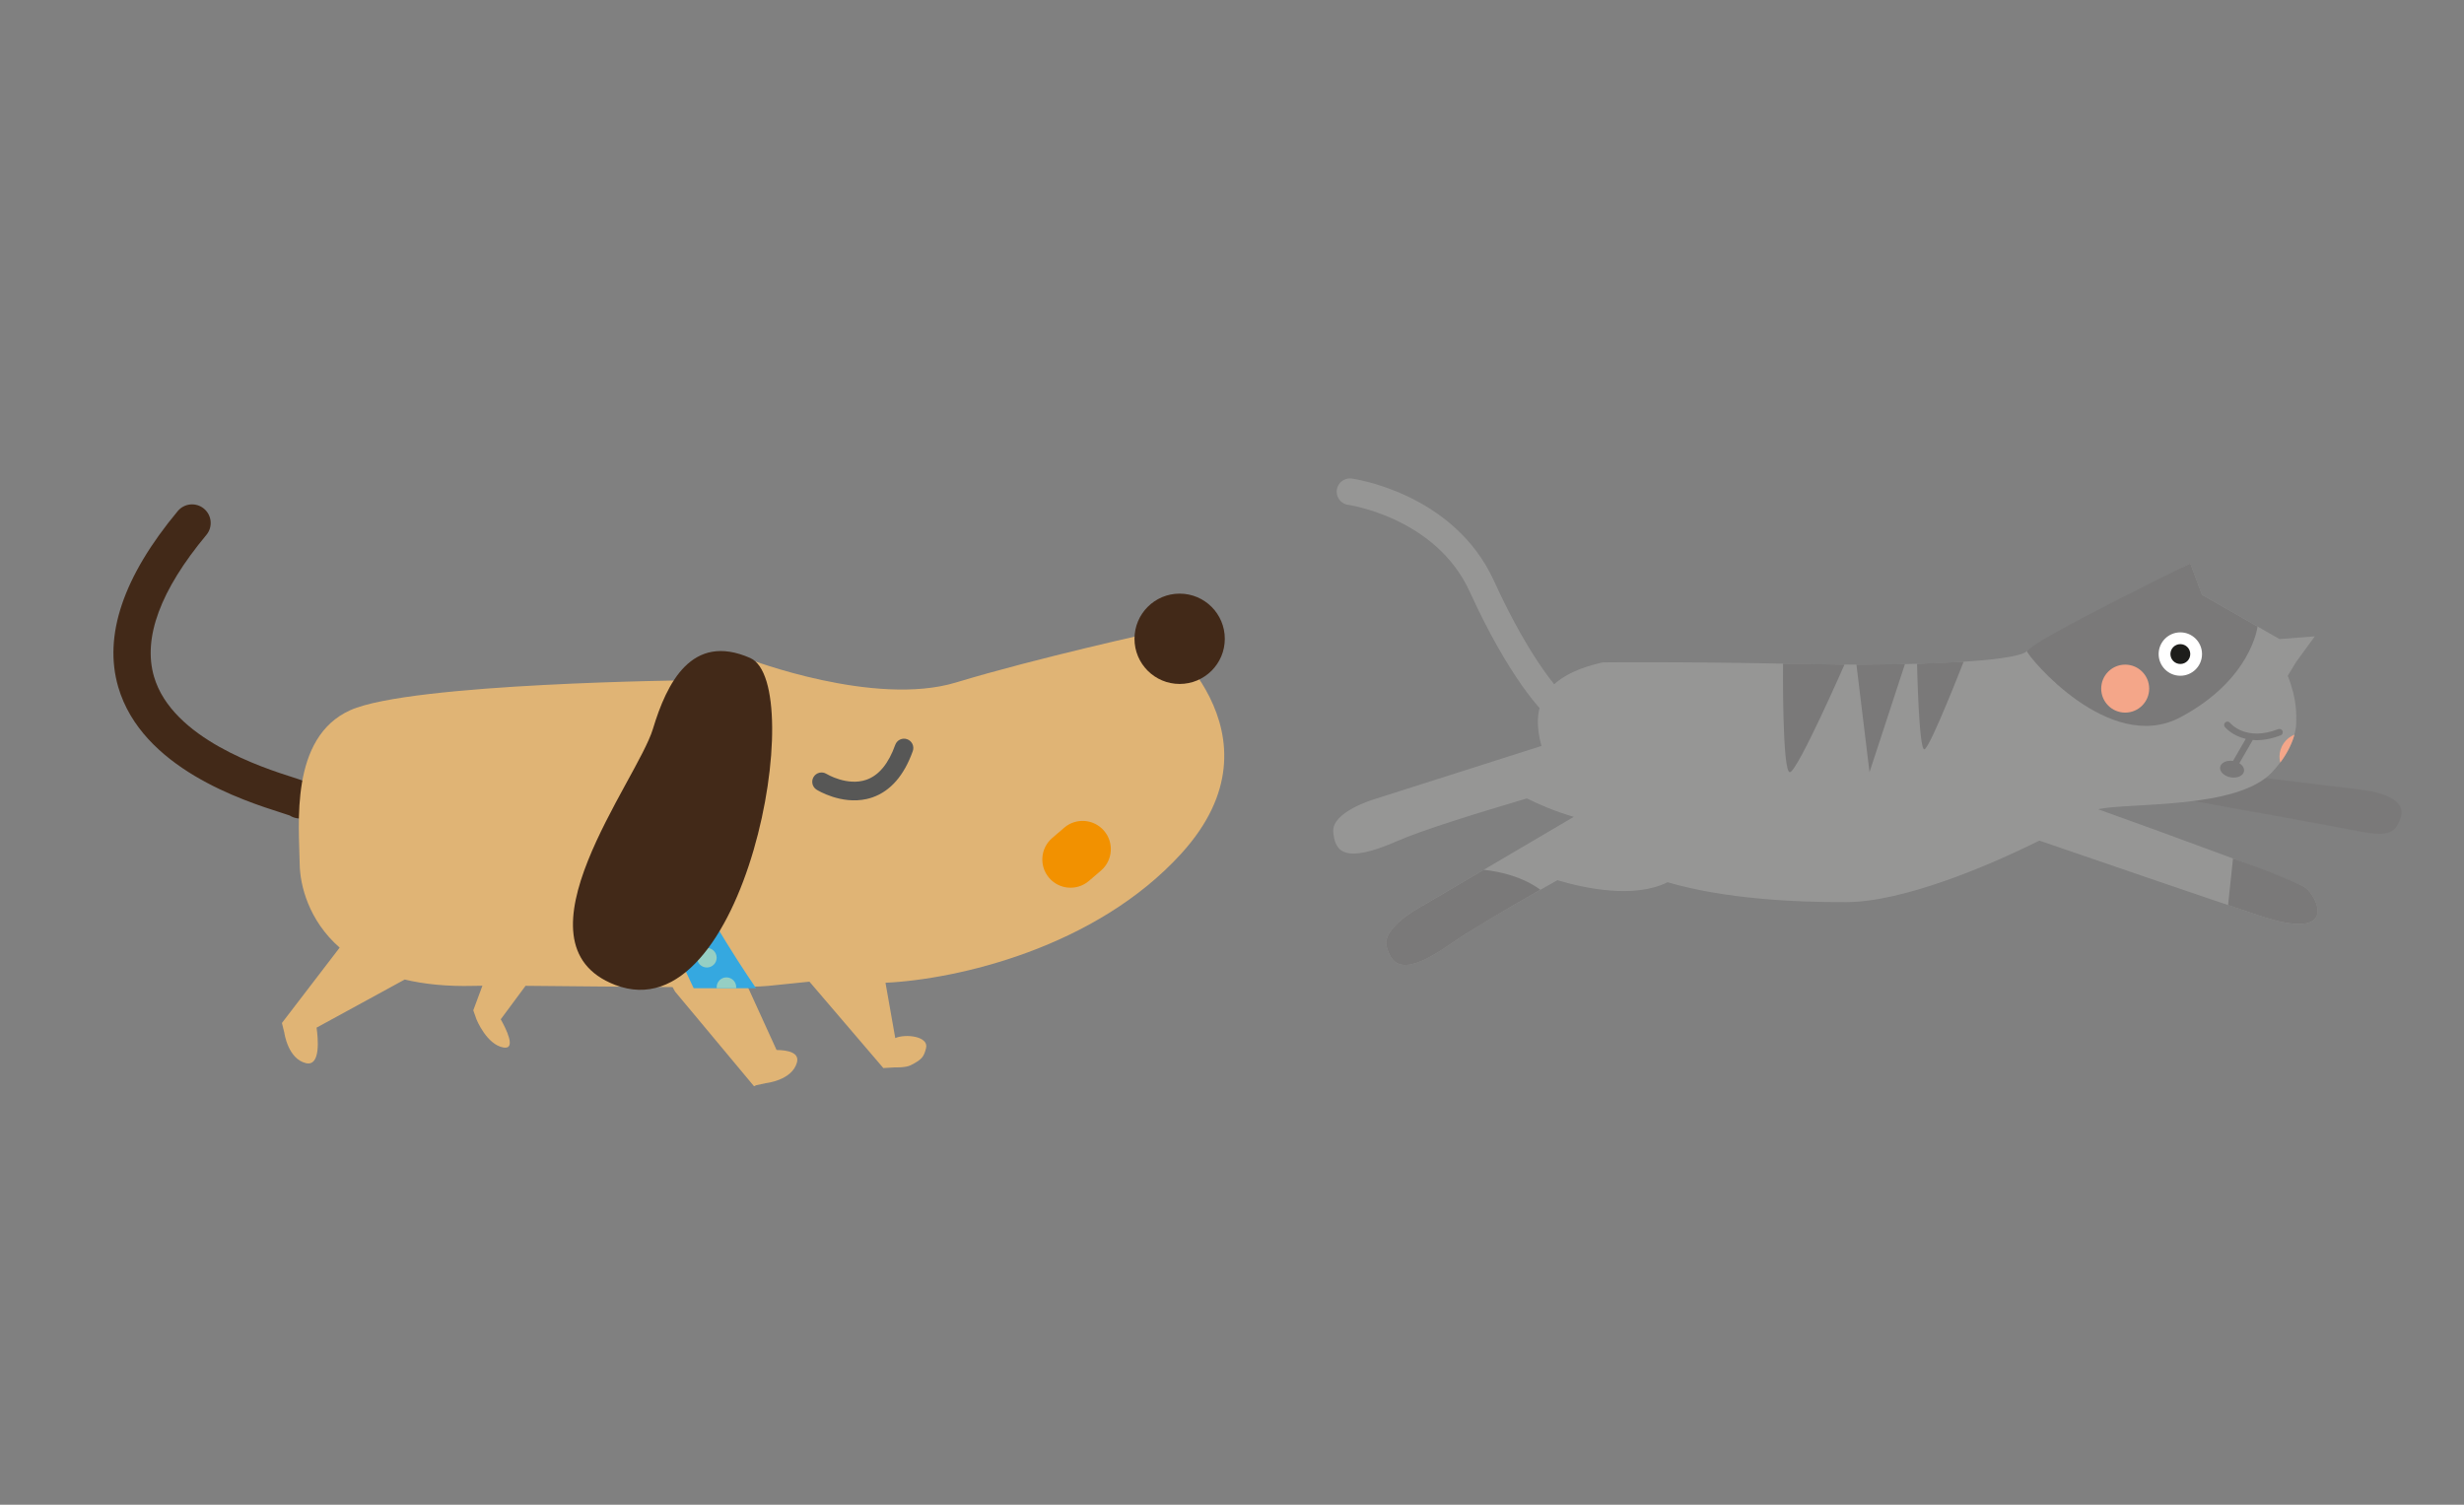 <?xml version="1.0" encoding="utf-8"?>
<!-- Generator: Adobe Illustrator 16.0.0, SVG Export Plug-In . SVG Version: 6.00 Build 0)  -->
<!DOCTYPE svg PUBLIC "-//W3C//DTD SVG 1.1//EN" "http://www.w3.org/Graphics/SVG/1.1/DTD/svg11.dtd">
<svg version="1.1" id="Layer_1" xmlns="http://www.w3.org/2000/svg" xmlns:xlink="http://www.w3.org/1999/xlink" x="0px" y="0px"
	 width="371.333px" height="226.77px" viewBox="-70.782 0 371.333 226.77" enable-background="new -70.782 0 371.333 226.77"
	 xml:space="preserve">
<rect x="-70.782" y="0" width="371.333" height="226.77" fill="#808080" stroke="none"/>
<g>
	<path fill="#7A7979" d="M285.177,119.034c0,0,6.998,0.617,5.834,4.17c-1.166,3.554-3.186,2.622-11.086,1.165
		c-7.899-1.456-25.392-4.603-25.392-4.603l14.903-2.652L285.177,119.034z"/>
	<path fill="#969695" d="M276.664,133.783c-1.329-1.006-20.854-8.094-31.269-11.835c4.897-1.037,20.957,0.055,26.229-5.576
		c2.971-3.175,3.642-6.132,3.642-7.395c0-1.07,0.194-3.45-1.28-7.141l0,0l1.289-2.109l2.793-3.827l-5.323,0.409l-11.673-6.668
		l-1.773-4.727c0,0-12.269,6.429-18.936,9.94c-2.835,1.362-5.041,2.645-5.682,3.276c-1.641,1.62-17.689,2.304-34.459,1.932
		c-16.771-0.373-29.457-0.238-29.457-0.238c-9.362,2.07-10.812,6.981-9.24,12.591l-25.275,8.056c0,0-6.338,1.882-6.107,4.867
		c0.23,2.984,1.635,4.932,9.629,1.418c3.643-1.602,11.775-4.14,19.551-6.431c1.658,0.821,4.223,1.963,7.074,2.773l-23.168,13.624
		c0,0-5.843,3.094-5.029,5.975c0.814,2.881,2.576,4.514,9.721-0.506c3-2.107,9.484-5.877,16.002-9.543
		c4.098,1.22,11.573,2.829,16.603,0.306c8.579,2.525,19.312,3.037,26.972,3.001c8.457-0.04,21.008-5.268,29.062-9.274
		c8.174,2.812,24.465,8.406,33.219,11.327C281.773,142.014,278.482,135.159,276.664,133.783z"/>
	<g>
		<path fill="#422918" d="M-25.593,123.346c1.428,0,2.649-1.086,2.791-2.534c0.231-2.367-1.726-2.991-3.798-3.652
			c-4.511-1.442-18.239-5.823-20.976-15.202c-1.699-5.824,0.959-13.008,7.897-21.344c0.992-1.192,0.83-2.961-0.361-3.952
			c-1.189-0.992-2.961-0.831-3.953,0.361c-8.208,9.858-11.227,18.778-8.971,26.508c3.572,12.245,18.888,17.135,24.656,18.976
			c0.428,0.139,0.903,0.287,1.18,0.387c0.367,0.237,0.794,0.395,1.259,0.441C-25.775,123.34-25.683,123.346-25.593,123.346z"/>
	</g>
	<path fill="#E0B475" d="M103.432,95.221c0,0-17.872,3.91-30.153,7.635s-31.23-3.533-31.23-3.533l-0.352,3.193H33.5
		c0,0-42.284,0.398-51.477,4.507c-9.192,4.111-7.718,17.342-7.641,23.187c0.042,3.181,1.34,8.5,6.024,12.602l-8.702,11.357
		l0.361,1.456c0,0,0.529,3.962,3.272,4.599c2.228,0.515,1.822-3.742,1.59-5.352l13.282-7.252c2.917,0.695,6.343,1.059,10.37,0.957
		c0.371-0.01,0.829-0.016,1.341-0.021l-1.377,3.705l0.487,1.372c0,0,1.534,3.802,4.064,4.232c1.99,0.341,0.368-2.869-0.412-4.251
		l3.741-5.048c6.609,0.047,14.618,0.158,22.15,0.192l0.384,0.68l11.901,14.271l0.309-0.156l1.466-0.318c0,0,3.977-0.41,4.691-3.135
		c0.387-1.476-1.378-1.84-3.076-1.865l-4.342-9.517c1.396-0.03,2.466-0.077,3.103-0.142c2.233-0.229,4.284-0.438,6.195-0.635
		l11.138,13.021l1.764-0.104c0,0,1.571,0.074,2.365-0.326c1.771-0.889,1.983-1.335,2.303-2.552c0.474-1.806-3.063-2.222-4.635-1.538
		l-1.474-8.336c10.758-0.499,31.682-5.268,44.596-19.489C123.763,110.448,103.432,95.221,103.432,95.221z"/>
	<g>
		<path fill="#575756" d="M59.825,120.416c0.292-0.066,0.584-0.147,0.876-0.249c2.718-0.948,4.763-3.293,6.076-6.97
			c0.262-0.729-0.119-1.532-0.849-1.792c-0.731-0.26-1.534,0.12-1.794,0.847c-1.013,2.84-2.479,4.612-4.355,5.262
			c-2.872,1.002-5.976-0.866-6.007-0.884c-0.658-0.411-1.525-0.21-1.935,0.448c-0.409,0.659-0.209,1.525,0.449,1.934
			C52.446,119.112,55.981,121.278,59.825,120.416z"/>
	</g>
	<circle fill="#422918" cx="106.995" cy="96.269" r="6.806"/>
	<path fill="#35A8E0" d="M26.016,132.447l-0.029-1.181c0,0-1.872-5.461,0.031-12.123c2.751-9.629,6.729-16.627,6.729-16.627h10.34
		c0,0-8.68,11.635-9.911,18.023c-1.227,6.366-0.433,9.922-0.426,9.945c1.944,6.226,10.406,18.444,10.406,18.444h-9.399
		l-7.739-16.479l0,0L26.016,132.447z"/>
	<circle fill="#95CFC4" cx="35.746" cy="144.332" r="1.475"/>
	<circle fill="#95CFC4" cx="33.757" cy="139.307" r="1.475"/>
	<path fill="#95CFC4" d="M29.333,133.28c0,0.816,0.658,1.477,1.474,1.477c0.813,0,1.475-0.66,1.475-1.477
		c0-0.812-0.662-1.473-1.475-1.473C29.991,131.807,29.333,132.468,29.333,133.28z"/>
	<circle fill="#95CFC4" cx="29.332" cy="126.588" r="1.475"/>
	<path fill="#95CFC4" d="M29.333,119.319c0,0.812,0.658,1.471,1.474,1.471c0.813,0,1.475-0.658,1.475-1.471
		c0-0.816-0.662-1.476-1.475-1.476C29.991,117.843,29.333,118.502,29.333,119.319z"/>
	<circle fill="#95CFC4" cx="32.282" cy="112.259" r="1.475"/>
	<circle fill="#95CFC4" cx="35.2" cy="106.119" r="1.475"/>
	<path fill="#422918" d="M42.275,99.162c-8.819-3.881-12.569,3.775-14.657,10.684c-2.351,7.773-21.863,32.341-5.709,38.579
		C41.621,156.037,51.092,103.047,42.275,99.162z"/>
	<path fill="#95CFC4" d="M37.237,148.929c-0.006-0.052-0.016-0.105-0.016-0.157c0-0.816,0.659-1.475,1.474-1.475
		c0.814,0,1.475,0.658,1.475,1.475c0,0.052-0.01,0.105-0.016,0.157H37.237z"/>
	<path fill="#F29100" d="M93.329,132.754c-1.784,1.533-4.471,1.331-6.003-0.454l0,0c-1.532-1.783-1.328-4.471,0.456-6.004
		l1.81-1.555c1.783-1.532,4.471-1.328,6.004,0.453l0,0c1.532,1.785,1.328,4.473-0.455,6.006L93.329,132.754z"/>
	<path fill="none" stroke="#969695" stroke-width="4" stroke-linecap="round" stroke-miterlimit="10" d="M132.663,74.1
		c0,0,14.288,1.961,19.891,14.288c5.604,12.327,10.927,18.368,12.047,18.57"/>
	<path fill="#7A7979" d="M197.93,100.016c0,0-0.155,16.603,1.048,16.356c1.204-0.248,8.209-16.215,8.209-16.215L197.93,100.016z"/>
	<polygon fill="#7A7979" points="208.99,100.161 210.96,116.372 216.298,100.087 	"/>
	<path fill="#7A7979" d="M218.123,100.041c0,0,0.27,13.05,1.11,12.885c0.84-0.164,5.906-13.198,5.906-13.198L218.123,100.041z"/>
	<path fill="#7A7979" d="M273.21,110.17c-0.1-0.258-0.39-0.384-0.646-0.286c-4.887,1.89-7.177-0.83-7.273-0.949
		c-0.174-0.214-0.486-0.248-0.702-0.077c-0.216,0.172-0.251,0.486-0.079,0.702c0.068,0.086,1.107,1.312,3.15,1.793l-1.92,3.323
		c-0.961-0.141-1.818,0.258-1.938,0.917c-0.123,0.681,0.583,1.375,1.577,1.555c0.992,0.179,1.897-0.227,2.019-0.906
		c0.082-0.453-0.209-0.91-0.703-1.22l2.029-3.51c0.192,0.015,0.373,0.042,0.58,0.042c1.033,0,2.238-0.203,3.621-0.736
		C273.183,110.718,273.31,110.428,273.21,110.17z"/>
	<path fill="#7A7979" d="M234.681,98.132c0.102,0.743,12.383,15.672,23.121,9.969c10.74-5.705,11.635-13.681,11.635-13.681
		l-8.365-4.778l-1.773-4.727C259.298,84.915,235.782,96.375,234.681,98.132z"/>
	<circle fill="#FFFFFF" cx="257.802" cy="98.569" r="3.269"/>
	<circle fill="#1D1D1B" cx="257.803" cy="98.569" r="1.495"/>
	<g>
		<circle fill="#F4A689" cx="249.491" cy="103.778" r="3.615"/>
	</g>
	<path fill="#F4A689" d="M272.744,114.057c0,0.302,0.048,0.592,0.118,0.872c1.189-1.6,1.83-3.076,2.142-4.221
		C273.68,111.245,272.744,112.539,272.744,114.057z"/>
	<line fill="none" x1="253.107" y1="119.581" x2="253.107" y2="119.767"/>
	<path fill="#7A7979" d="M276.665,133.783c-0.57-0.431-4.982-2.35-10.926-4.405l-0.728,6.896l-0.004,0.132
		c1.8,0.581,3.413,1.15,4.769,1.603C281.774,142.014,278.482,135.159,276.665,133.783z"/>
	<path fill="#7A7979" d="M143.228,136.724c0,0-5.843,3.094-5.029,5.975c0.814,2.881,2.576,4.514,9.721-0.506
		c2.436-1.712,7.635-4.791,13.43-8.107c-2.6-1.901-5.777-2.692-8.521-3.005L143.228,136.724z"/>
</g>
</svg>
